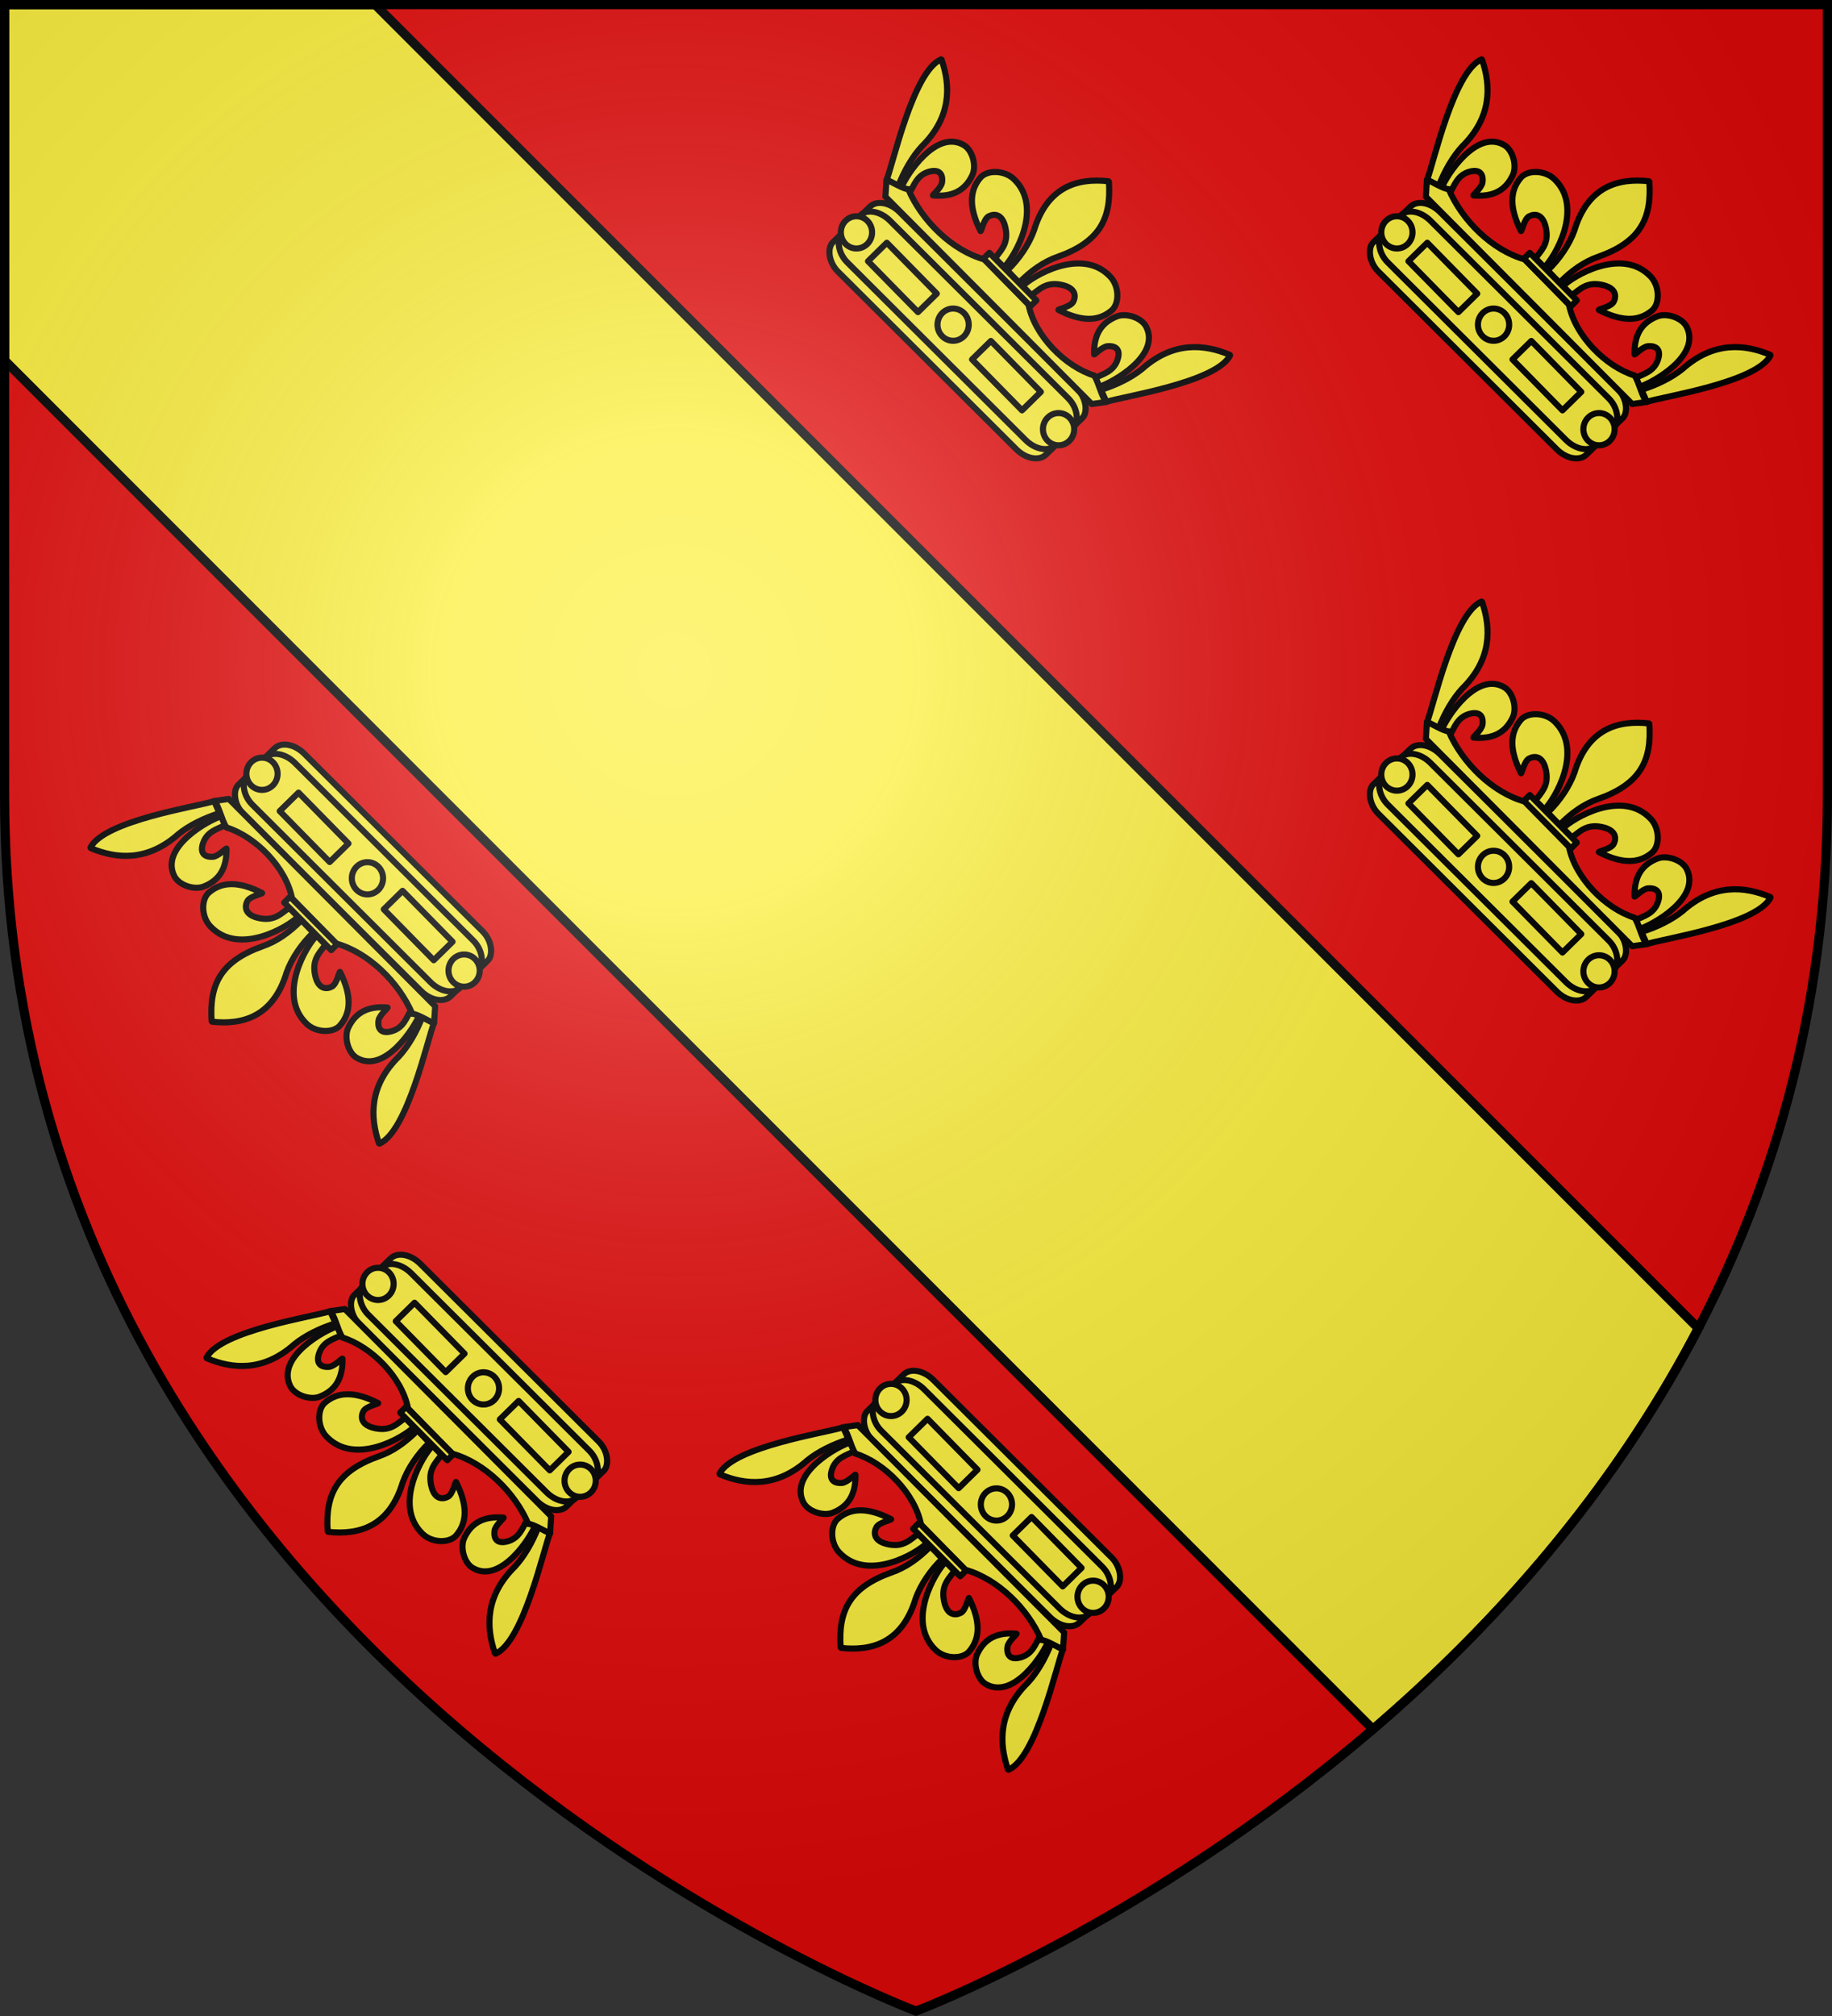 <svg height="660" width="600" xmlns="http://www.w3.org/2000/svg" xmlns:xlink="http://www.w3.org/1999/xlink"><rect width="100%" height="100%" fill="#333333" stroke="none"/><radialGradient id="a" cx="221.445" cy="226.331" gradientTransform="matrix(1.353 0 0 1.349 -78.748 -85.877)" gradientUnits="userSpaceOnUse" r="300"><stop offset="0" stop-color="#fff" stop-opacity=".314"/><stop offset=".19" stop-color="#fff" stop-opacity=".251"/><stop offset=".6" stop-color="#6b6b6b" stop-opacity=".125"/><stop offset="1" stop-opacity=".125"/></radialGradient><g><path d="m300 658.5s-298.5-112.32-298.5-397.772c0-285.452 0-258.552 0-258.552h597v258.552c0 285.452-298.5 397.772-298.5 397.772z" fill="#e20909" fill-rule="evenodd"/><g id="b" stroke="#000" stroke-linecap="round" stroke-linejoin="round" stroke-width="1.999" transform="matrix(-1 0 0 -1 432.793 393.866)"><rect height="19.457" rx="7.984" ry="5.554" style="fill:#fcef3c;fill-rule:evenodd;stroke:#000;stroke-width:1.999;stroke-linecap:round;stroke-linejoin:round" transform="matrix(.709 .706 -.717 .697 0 0)" width="98.044" x="247.248" y="-158.906"/><g fill="#fcef3c" stroke="#000" stroke-linecap="round" stroke-linejoin="round" stroke-width=".455" transform="matrix(-.26 -4.392 -4.383 .26 -68.806 759.261)"><path d="m140.191-105.835c1.459-.059 2.329-.673 2.714-1.869.234-.718-.209-1.841-.916-2.14-2.209-.938-3.986 2.774-4.225 3.756.094.036.56.208.673.258.261-.577.369-1.367 1.244-1.726.876-.359 1.065.25 1.052.677-.012.427-.634 1.054-.543 1.045z" style="fill:#fcef3c;fill-rule:evenodd;stroke:#000;stroke-width:.455;stroke-linecap:round;stroke-linejoin:round"/><path d="m139.51-115.957c-1.96 1.143-2.587 8.239-2.905 9.411.145.061.771.297.921.344.287-1.168.778-2.324 1.371-3.149 1.913-2.429 1.577-4.717.653-6.59l-.02-.008-.02-.008z" style="fill:#fcef3c;fill-rule:evenodd;stroke:#000;stroke-width:.455;stroke-linecap:round;stroke-linejoin:round"/></g><g fill="#fcef3c" stroke="#000" stroke-linecap="round" stroke-linejoin="round" stroke-width=".455" transform="matrix(4.356 .554 -.552 4.364 -363.206 448.224)"><path d="m140.191-105.835c1.459-.059 2.329-.673 2.714-1.869.234-.718-.209-1.841-.916-2.14-2.209-.938-3.986 2.774-4.225 3.756.094.036.56.208.673.258.261-.577.369-1.367 1.244-1.726.876-.359 1.065.25 1.052.677-.012.427-.634 1.054-.543 1.045z" style="fill:#fcef3c;fill-rule:evenodd;stroke:#000;stroke-width:.455;stroke-linecap:round;stroke-linejoin:round"/><path d="m139.51-115.957c-1.96 1.143-2.587 8.239-2.905 9.411.145.061.771.297.921.344.287-1.168.778-2.324 1.371-3.149 1.913-2.429 1.577-4.717.653-6.59l-.02-.008-.02-.008z" style="fill:#fcef3c;fill-rule:evenodd;stroke:#000;stroke-width:.455;stroke-linecap:round;stroke-linejoin:round"/></g><path d="m337.148 99.756-14.414-14.773c-10.587-2.924-20.535-12.634-24.969-23.026-1.384.082-5.702-2.504-7.128-3.13l-.365 5.618 67.577 67.868 4.792-.683c-1.468-1.334-2.454-6.248-3.983-8.643-9.55-2.986-19.518-13.049-21.51-23.231z" style="fill:#fcef3c;fill-rule:evenodd;stroke:#000;stroke-width:1.999;stroke-linecap:round;stroke-linejoin:round"/><rect height="19.536" rx="8.017" ry="5.577" style="fill:#fcef3c;fill-rule:evenodd;stroke:#000;stroke-width:1.999;stroke-linecap:round;stroke-linejoin:round" transform="matrix(.709 .706 -.717 .697 0 0)" width="98.442" x="247.139" y="-150.377"/><rect height="19.536" rx="8.017" ry="5.577" style="fill:#fcef3c;fill-rule:evenodd;stroke:#000;stroke-width:1.999;stroke-linecap:round;stroke-linejoin:round" transform="matrix(.709 .706 -.717 .697 0 0)" width="98.442" x="247.077" y="-154.674"/><ellipse cx="280.792" cy="76.112" fill="#fcef3c" rx="5.116" ry="5.276" stroke="#000" stroke-linecap="round" stroke-linejoin="round" stroke-width="1.999"/><ellipse cx="312.449" cy="106.33" fill="#fcef3c" rx="5.116" ry="5.276" stroke="#000" stroke-linecap="round" stroke-linejoin="round" stroke-width="1.999"/><ellipse cx="346.984" cy="140.545" fill="#fcef3c" rx="5.116" ry="5.276" stroke="#000" stroke-linecap="round" stroke-linejoin="round" stroke-width="1.999"/><path d="m260.266-151.674h23.343v8.634h-23.343z" fill="#fcef3c" stroke="#000" stroke-linecap="round" stroke-linejoin="round" stroke-width="1.999" transform="matrix(.701 .714 -.714 .701 0 0)"/><path d="m307.056-153.462h23.343v8.634h-23.343z" fill="#fcef3c" stroke="#000" stroke-linecap="round" stroke-linejoin="round" stroke-width="1.999" transform="matrix(.701 .714 -.714 .701 0 0)"/><path d="m346.967 101.522c7.504 3.84 13.106 3.826 17.396.145 2.591-2.201 2.546-7.903-.451-11.067-9.348-9.896-25.607-.102-28.738 3.136.405.408 2.428 2.388 2.905 2.904 2.449-1.567 4.541-4.407 9.678-3.389 5.136 1.018 4.903 3.967 4.005 5.63-.898 1.664-5.269 2.421-4.795 2.64z" style="fill:#fcef3c;fill-rule:evenodd;stroke:#000;stroke-width:1.999;stroke-linecap:round;stroke-linejoin:round"/><path d="m321.42 75.668c-3.767-7.567-3.714-13.196-.02-17.479 2.209-2.587 7.884-2.501 11.01.532 9.781 9.464-.082 25.73-3.328 28.852-.403-.41-2.359-2.456-2.869-2.94 1.577-2.45 4.418-4.531 3.442-9.699-.976-5.168-3.913-4.954-5.575-4.064-1.662.89-2.448 5.277-2.661 4.799z" style="fill:#fcef3c;fill-rule:evenodd;stroke:#000;stroke-width:1.999;stroke-linecap:round;stroke-linejoin:round"/><path d="m363.475 59.543c.839 12.224-3.173 19.734-16.728 24.548-4.567 1.569-8.892 4.619-12.672 8.513-.641-.625-3.294-3.36-3.891-4.04 3.851-3.73 7.094-8.474 8.744-13.097 4.399-14.474 14.404-17.186 24.375-16.099l.086.087.086.087z" style="fill:#fcef3c;fill-rule:evenodd;stroke:#000;stroke-width:1.999;stroke-linecap:round;stroke-linejoin:round"/><path d="m287.679-172.422h21.91v2.71h-21.91z" style="fill:#fcef3c;fill-rule:evenodd;stroke:#000;stroke-width:1.999;stroke-linecap:round;stroke-linejoin:round" transform="matrix(.703 .711 -.708 .706 0 0)"/></g><path d="m1.5 1.5v116.469l448.154 448.154c39.153-33.55 78.262-76.934 106.562-131.252l-433.373-433.371z" fill="#fcef3c" stroke="#000" stroke-width="3"/><use id="c" height="100%" transform="translate(38 167)" width="100%" xlink:href="#b"/><use id="d" height="100%" transform="translate(168 38)" width="100%" xlink:href="#c"/><use height="100%" transform="matrix(-1 0 0 -1 432.5 393.828)" width="100%" xlink:href="#b"/><use height="100%" transform="matrix(-1 0 0 -1 647.5 560.828)" width="100%" xlink:href="#c"/><use height="100%" transform="matrix(-1 0 0 -1 815.5 776.328)" width="100%" xlink:href="#d"/></g><path d="m300 658.5s298.5-112.32 298.5-397.772c0-285.452 0-258.552 0-258.552h-597v258.552c0 285.452 298.5 397.772 298.5 397.772z" fill="url(#a)" fill-rule="evenodd"/><path d="m300 658.397s-298.5-112.418-298.5-398.119c0-285.701 0-258.778 0-258.778h597v258.778c0 285.701-298.5 398.119-298.5 398.119z" fill="none" stroke="#000" stroke-width="3"/></svg>